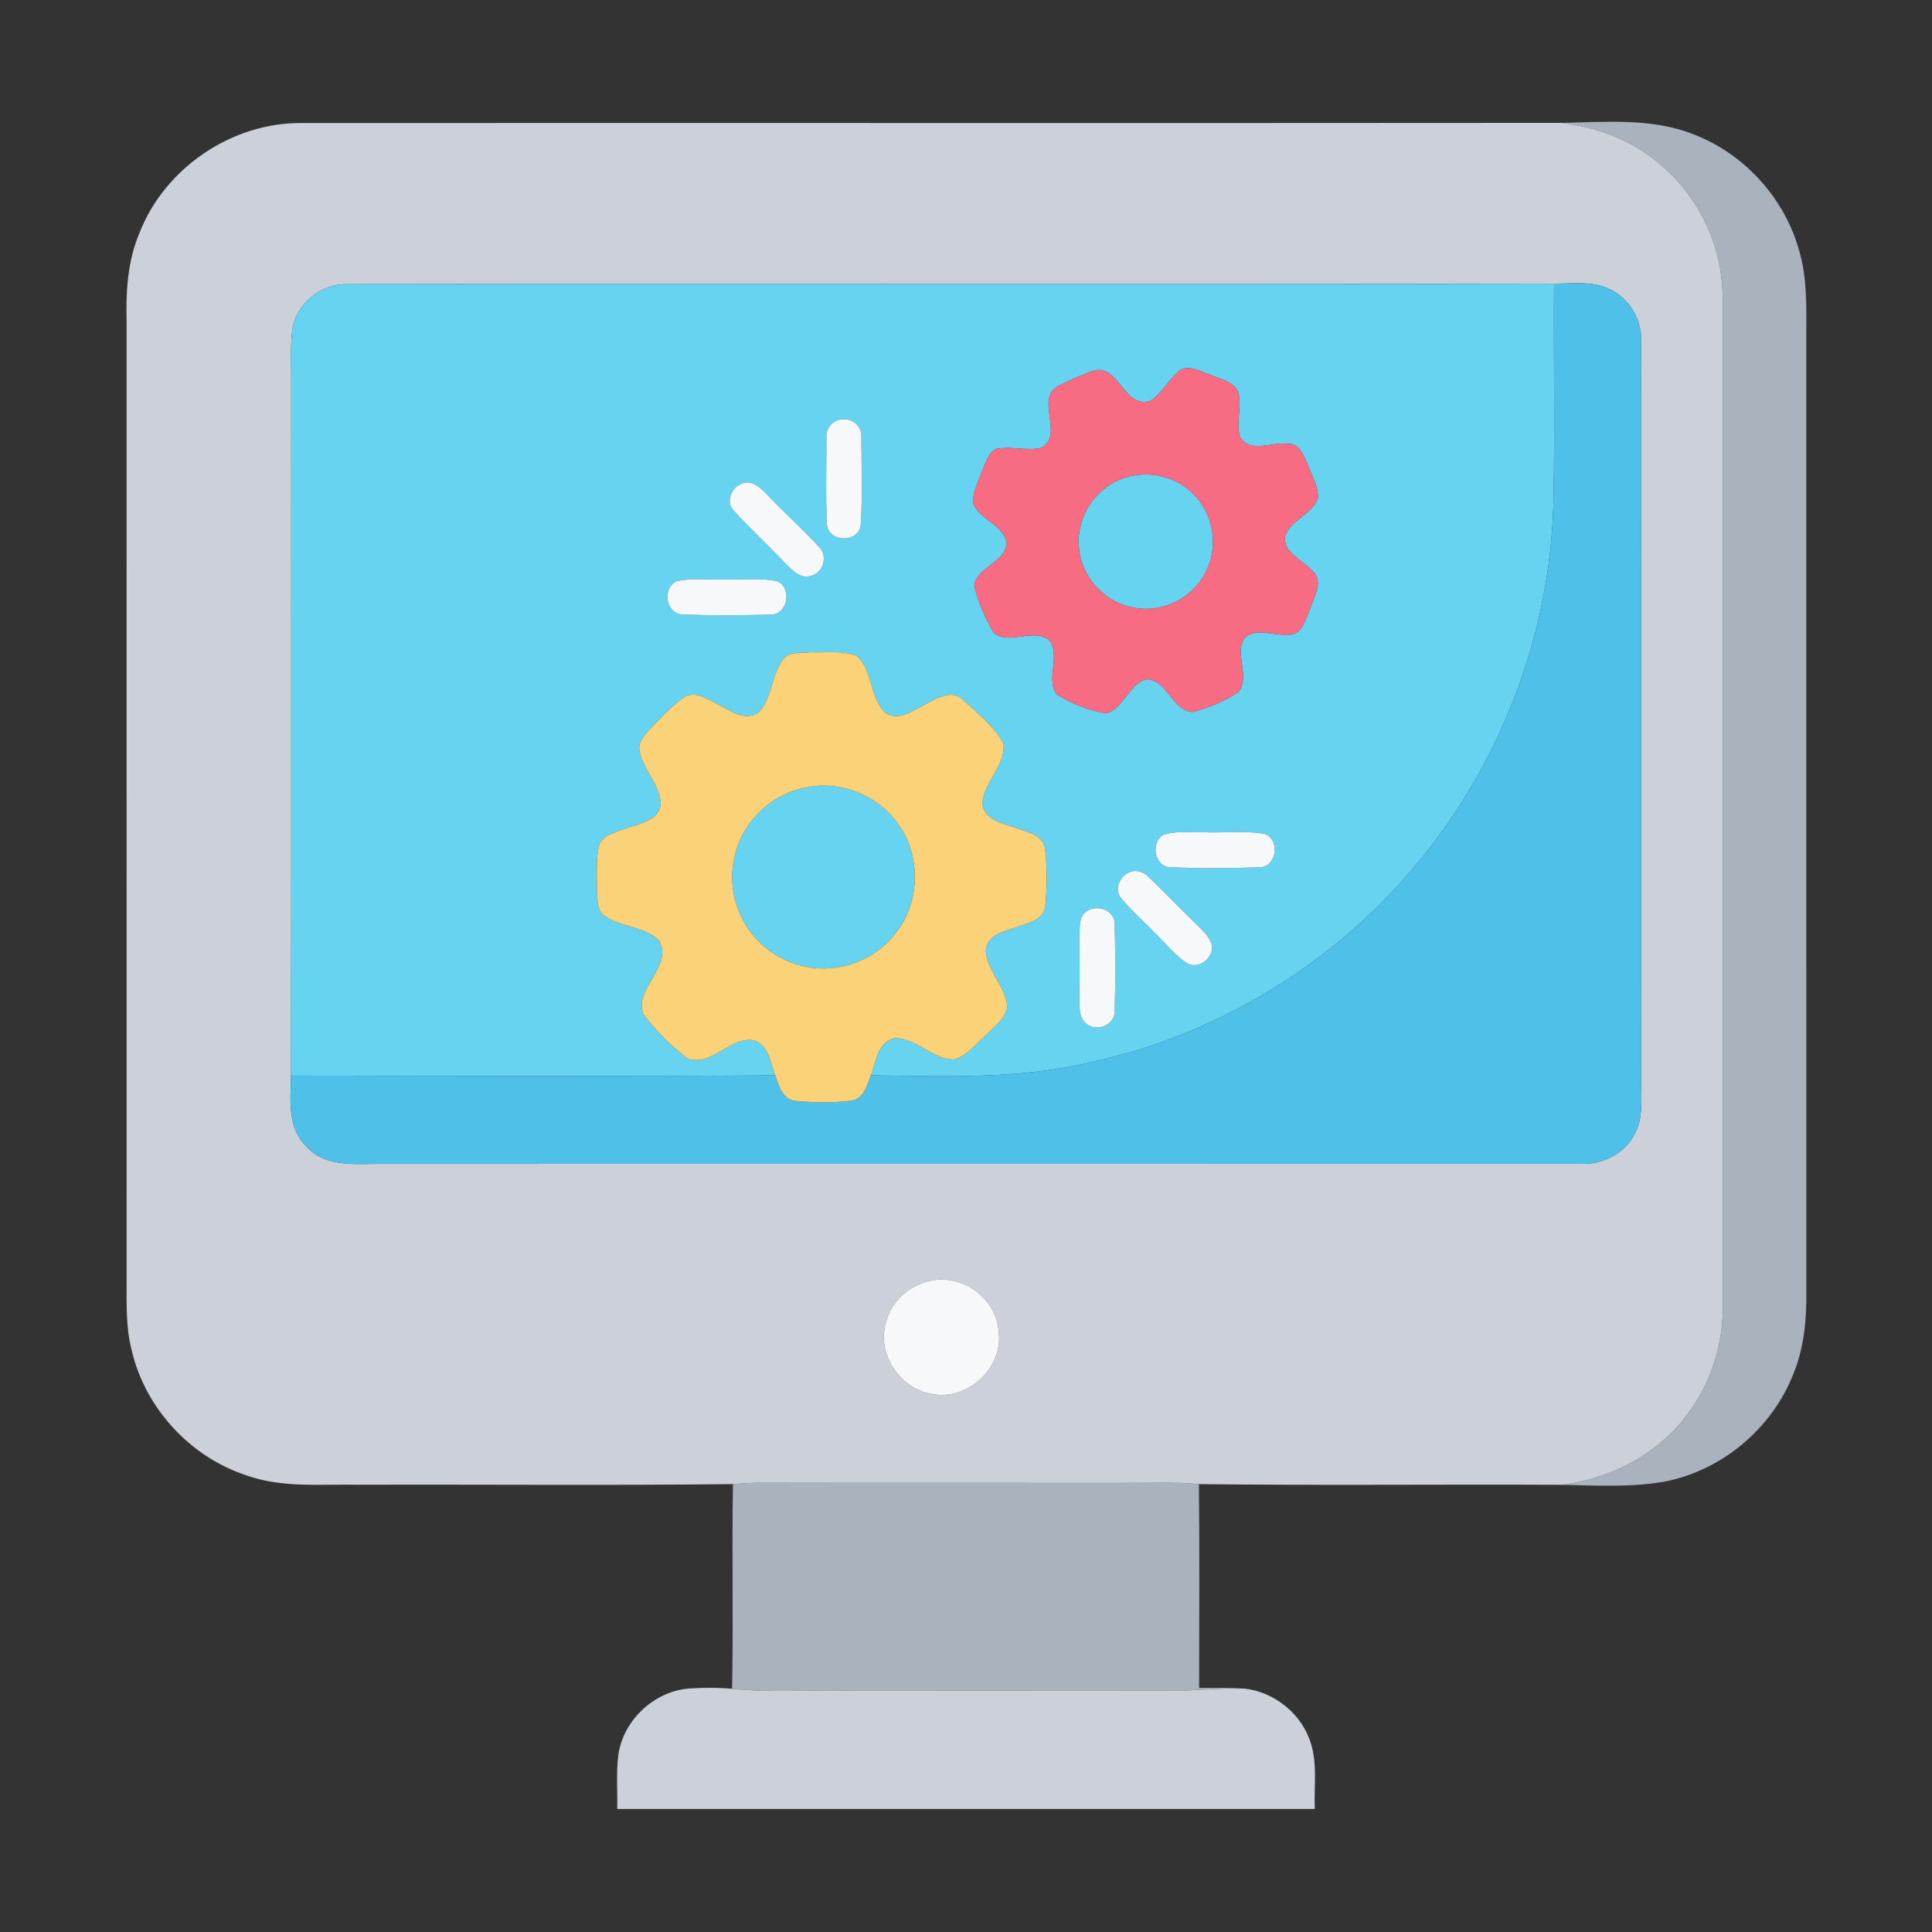 <?xml version="1.0" encoding="UTF-8" ?>
<!DOCTYPE svg PUBLIC "-//W3C//DTD SVG 1.1//EN" "http://www.w3.org/Graphics/SVG/1.1/DTD/svg11.dtd">
<svg width="512pt" height="512pt" viewBox="0 0 512 512" version="1.1"
    xmlns="http://www.w3.org/2000/svg">
    <rect x="0" y="0" width="512" height="512" fill="#333333" stroke="none"/>
    <g id="#aab2bdff">
        <path fill="#aab2bd" opacity="1.00" d=" M 413.87 32.56 C 425.45 32.34 437.54 31.21 448.58 35.51 C 462.31 40.68 473.20 52.73 476.94 66.93 C 478.93 74.09 478.71 81.58 478.68 88.94 C 478.69 173.28 478.67 257.63 478.69 341.97 C 478.81 349.52 478.13 357.24 475.19 364.27 C 469.53 378.63 456.31 389.69 441.14 392.64 C 432.14 394.21 422.93 393.69 413.84 393.49 C 427.46 391.85 440.53 384.76 448.27 373.27 C 453.83 365.32 456.66 355.61 456.58 345.93 C 456.57 260.62 456.57 175.31 456.57 90.01 C 456.54 82.33 457.06 74.48 454.93 67.01 C 451.48 54.04 442.12 42.79 429.96 37.08 C 424.90 34.68 419.41 33.29 413.87 32.56 Z" />
        <path fill="#aab2bd" opacity="1.00" d=" M 194.24 393.30 C 196.48 393.12 198.73 392.97 200.98 392.94 C 233.32 393.01 265.67 392.95 298.02 392.98 C 304.59 393.02 311.17 392.69 317.73 393.30 C 317.91 411.30 317.80 429.31 317.78 447.31 C 321.85 447.30 325.93 447.24 330.00 447.51 C 323.65 447.20 317.33 448.07 310.99 448.05 C 282.34 448.00 253.68 448.04 225.03 448.03 C 214.69 447.76 204.31 448.64 194.01 447.54 C 194.38 429.46 193.92 411.38 194.24 393.30 Z" />
    </g>
    <g id="#ccd1d9ff">
        <path fill="#ccd1d9" opacity="1.00" d=" M 36.92 61.83 C 43.61 44.53 61.47 32.40 80.04 32.61 C 191.31 32.55 302.60 32.66 413.87 32.56 C 419.41 33.29 424.90 34.68 429.96 37.08 C 442.12 42.79 451.48 54.04 454.93 67.01 C 457.06 74.48 456.54 82.33 456.57 90.01 C 456.57 175.31 456.57 260.62 456.58 345.93 C 456.66 355.61 453.83 365.32 448.27 373.27 C 440.53 384.76 427.46 391.85 413.84 393.49 C 381.81 393.32 349.76 393.70 317.73 393.30 C 311.17 392.69 304.59 393.02 298.02 392.98 C 265.67 392.95 233.32 393.01 200.98 392.94 C 198.73 392.97 196.48 393.12 194.24 393.30 C 161.18 393.69 128.10 393.36 95.02 393.47 C 85.05 393.27 74.72 394.40 65.14 390.93 C 50.36 386.03 38.54 373.21 34.95 358.04 C 33.30 351.81 33.56 345.33 33.56 338.95 C 33.56 254.28 33.56 169.60 33.55 84.93 C 33.35 77.12 33.85 69.11 36.92 61.83 M 77.47 87.33 C 76.90 91.85 77.23 96.41 77.17 100.95 C 77.14 162.32 77.23 223.69 77.13 285.06 C 76.98 291.45 76.12 298.98 81.22 303.85 C 85.67 308.88 92.83 308.56 98.94 308.45 C 205.62 308.39 312.30 308.45 418.97 308.42 C 425.05 308.71 431.22 305.35 433.63 299.65 C 435.65 295.05 434.79 289.88 434.95 285.00 C 434.95 220.34 434.92 155.68 434.96 91.02 C 435.24 85.56 432.52 79.97 427.70 77.24 C 422.96 74.28 417.14 75.16 411.84 75.18 C 305.19 75.40 198.54 75.15 91.89 75.31 C 85.01 75.17 78.49 80.48 77.47 87.33 M 246.40 339.45 C 241.04 340.54 236.40 344.74 234.91 350.03 C 232.04 358.52 238.47 368.24 247.22 369.47 C 256.53 371.20 266.00 362.36 264.65 352.92 C 264.17 344.07 254.97 337.43 246.40 339.45 Z" />
        <path fill="#ccd1d9" opacity="1.00" d=" M 182.38 447.49 C 186.24 447.23 190.14 447.19 194.01 447.54 C 204.31 448.64 214.69 447.76 225.03 448.03 C 253.68 448.04 282.34 448.00 310.99 448.05 C 317.33 448.07 323.65 447.20 330.00 447.51 C 337.31 448.43 343.95 453.43 346.76 460.26 C 349.35 466.31 348.18 473.02 348.43 479.40 C 286.81 479.40 225.19 479.40 163.57 479.40 C 163.68 474.59 163.26 469.75 163.88 464.97 C 165.22 455.88 173.23 448.33 182.38 447.49 Z" />
    </g>
    <g id="#66d4f1ff">
        <path fill="#66d4f1" opacity="1.00" d=" M 77.47 87.33 C 78.49 80.48 85.01 75.17 91.89 75.31 C 198.54 75.15 305.19 75.40 411.84 75.18 C 411.69 94.80 412.11 114.42 411.66 134.03 C 410.66 166.74 398.92 198.95 378.82 224.76 C 356.84 253.28 324.63 273.77 289.43 281.41 C 270.24 286.12 250.35 285.23 230.77 284.99 C 232.19 281.45 232.58 275.98 237.13 275.13 C 242.92 275.06 247.06 280.77 252.84 280.79 C 256.35 279.77 258.64 276.60 261.32 274.31 C 263.38 272.10 266.27 270.17 266.94 267.05 C 266.69 261.52 261.67 257.52 261.24 252.03 C 261.44 247.60 266.51 246.74 269.86 245.55 C 272.66 244.53 276.77 243.68 277.03 240.03 C 277.51 235.02 277.55 229.92 276.97 224.92 C 276.37 221.07 271.82 220.44 268.82 219.27 C 265.52 218.11 260.59 217.20 260.37 212.85 C 260.73 207.13 266.60 202.91 265.94 197.03 C 263.45 192.44 259.12 189.13 255.38 185.57 C 252.26 182.44 248.04 185.13 244.95 186.81 C 241.81 188.40 237.80 191.36 234.41 188.72 C 230.47 184.62 231.33 177.75 227.11 173.86 C 223.31 172.29 219.00 173.03 214.99 172.86 C 212.54 173.10 209.51 172.58 207.64 174.54 C 204.50 178.65 204.70 184.43 201.40 188.44 C 197.74 191.71 193.18 188.08 189.71 186.37 C 187.22 185.18 184.26 183.08 181.49 184.64 C 178.15 186.82 175.56 189.94 172.72 192.70 C 171.21 194.43 169.06 196.32 169.44 198.87 C 170.41 203.94 174.80 207.80 175.12 213.03 C 174.72 217.30 169.84 218.17 166.55 219.33 C 163.69 220.45 159.56 221.00 158.64 224.45 C 157.94 228.26 158.19 232.16 158.20 236.01 C 158.38 238.11 158.12 240.59 159.67 242.27 C 164.01 245.90 170.74 245.20 174.73 249.34 C 178.37 256.19 168.08 261.76 170.44 268.66 C 173.77 273.16 177.85 277.27 182.35 280.60 C 188.75 282.68 193.52 274.49 199.93 275.72 C 203.78 277.05 204.15 281.72 205.46 285.00 C 162.69 285.29 119.90 285.18 77.13 285.06 C 77.23 223.69 77.14 162.32 77.17 100.95 C 77.23 96.41 76.90 91.85 77.47 87.33 M 289.34 98.41 C 286.27 99.53 283.24 100.82 280.35 102.36 C 274.19 105.84 282.25 115.40 275.85 118.72 C 271.96 119.51 267.95 118.22 264.05 118.95 C 261.92 119.93 261.36 122.44 260.45 124.38 C 259.44 127.21 257.93 129.97 257.79 133.02 C 259.26 137.76 266.02 138.92 266.81 143.98 C 266.30 149.07 259.36 150.09 258.18 154.86 C 258.99 159.38 261.07 163.72 263.35 167.69 C 267.53 171.19 274.06 166.11 278.20 169.79 C 281.06 173.98 277.10 179.82 280.03 184.00 C 283.93 186.48 288.46 188.24 293.02 189.06 C 297.94 187.85 299.02 181.04 304.00 180.01 C 309.50 180.32 310.58 188.34 316.05 188.70 C 320.34 187.58 324.63 185.83 328.29 183.31 C 331.40 179.11 326.89 173.14 329.96 168.93 C 333.02 166.29 337.38 168.49 341.00 168.19 C 345.10 168.73 346.00 163.93 347.27 161.10 C 348.25 158.04 350.89 153.95 347.76 151.29 C 345.29 148.35 339.96 146.64 340.56 142.06 C 342.09 137.71 347.72 136.36 349.27 132.00 C 349.43 128.95 347.69 126.18 346.68 123.38 C 345.58 120.91 344.37 117.26 340.97 117.62 C 337.01 117.14 331.64 120.01 328.79 116.15 C 327.11 112.05 329.61 107.27 327.85 103.18 C 326.13 100.95 323.12 100.41 320.68 99.29 C 318.25 98.57 315.67 96.86 313.10 97.86 C 309.85 100.13 308.22 104.07 304.88 106.22 C 297.80 108.65 296.47 95.75 289.34 98.41 M 223.20 111.15 C 220.71 111.22 218.79 113.50 219.02 115.95 C 219.02 123.64 218.78 131.35 219.15 139.03 C 219.63 143.91 227.69 143.92 228.12 139.02 C 228.58 131.36 228.32 123.65 228.26 115.98 C 228.57 113.14 225.99 110.75 223.20 111.15 M 196.26 128.30 C 193.60 129.47 192.28 133.28 194.57 135.46 C 198.82 140.17 203.57 144.43 207.90 149.07 C 209.79 150.86 211.96 153.57 214.92 152.61 C 218.20 151.87 219.50 147.30 217.04 144.96 C 212.77 140.26 208.00 136.05 203.65 131.44 C 201.75 129.53 199.23 126.76 196.26 128.30 M 179.16 154.08 C 175.44 156.02 176.46 162.76 180.91 162.84 C 188.63 163.15 196.38 163.10 204.10 162.88 C 208.76 163.05 210.05 155.86 205.97 154.04 C 201.40 153.07 196.68 153.73 192.05 153.57 C 187.76 153.71 183.38 153.08 179.16 154.08 M 308.27 221.27 C 304.91 223.25 305.86 229.49 309.96 229.82 C 317.95 230.16 326.00 230.14 333.98 229.83 C 338.57 229.58 339.25 222.11 334.89 220.93 C 329.64 220.11 324.29 220.77 319.00 220.56 C 315.43 220.68 311.69 220.07 308.27 221.27 M 299.21 231.20 C 296.76 232.29 295.19 235.71 297.10 237.97 C 299.88 241.46 303.35 244.32 306.39 247.58 C 309.13 250.18 311.47 253.28 314.68 255.33 C 317.93 257.01 322.06 253.51 321.04 250.00 C 320.18 247.73 318.20 246.17 316.58 244.46 C 312.47 240.55 308.60 236.40 304.49 232.50 C 303.16 231.10 301.05 230.29 299.21 231.20 M 288.32 241.29 C 286.60 242.13 286.14 244.15 286.14 245.90 C 285.96 251.58 286.21 257.27 286.06 262.96 C 286.26 265.53 285.55 268.60 287.32 270.76 C 289.75 273.79 295.46 272.02 295.38 268.00 C 295.64 260.35 295.61 252.66 295.39 245.01 C 295.57 241.40 291.16 239.67 288.32 241.29 Z" />
        <path fill="#66d4f1" opacity="1.00" d=" M 298.38 126.53 C 304.73 124.52 312.12 126.41 316.63 131.33 C 321.71 136.61 322.95 145.11 319.52 151.60 C 316.24 158.34 308.36 162.40 300.97 161.11 C 293.04 160.06 286.46 153.01 285.93 145.04 C 285.10 136.94 290.59 128.82 298.38 126.53 Z" />
        <path fill="#66d4f1" opacity="1.00" d=" M 214.38 208.54 C 223.21 207.00 232.67 210.88 237.86 218.18 C 244.18 226.59 243.92 239.12 237.35 247.31 C 231.81 254.63 221.86 258.17 212.94 256.05 C 205.47 254.43 198.94 249.02 195.99 241.96 C 193.10 235.30 193.44 227.33 196.94 220.96 C 200.41 214.40 207.05 209.69 214.38 208.54 Z" />
    </g>
    <g id="#4fc0e8ff">
        <path fill="#4fc0e8" opacity="1.00" d=" M 411.84 75.18 C 417.14 75.16 422.96 74.28 427.70 77.24 C 432.52 79.97 435.24 85.56 434.96 91.02 C 434.92 155.68 434.95 220.34 434.95 285.00 C 434.79 289.88 435.65 295.05 433.63 299.65 C 431.22 305.35 425.05 308.71 418.97 308.42 C 312.30 308.45 205.62 308.39 98.94 308.45 C 92.83 308.56 85.67 308.88 81.22 303.85 C 76.12 298.98 76.98 291.45 77.13 285.06 C 119.90 285.18 162.69 285.29 205.46 285.00 C 206.41 287.76 207.48 291.59 211.01 291.78 C 215.90 292.21 220.88 292.31 225.75 291.67 C 228.93 291.13 229.81 287.57 230.77 284.99 C 250.35 285.23 270.24 286.12 289.43 281.41 C 324.63 273.77 356.84 253.28 378.82 224.76 C 398.92 198.95 410.66 166.74 411.66 134.03 C 412.11 114.42 411.69 94.80 411.84 75.18 Z" />
    </g>
    <g id="#f76c82ff">
        <path fill="#f76c82" opacity="1.00" d=" M 289.34 98.41 C 296.47 95.75 297.80 108.65 304.88 106.22 C 308.22 104.07 309.85 100.13 313.10 97.86 C 315.67 96.86 318.25 98.57 320.68 99.29 C 323.12 100.41 326.13 100.95 327.85 103.18 C 329.61 107.27 327.11 112.05 328.79 116.15 C 331.64 120.01 337.01 117.14 340.97 117.62 C 344.37 117.26 345.58 120.91 346.68 123.38 C 347.69 126.18 349.43 128.95 349.27 132.00 C 347.72 136.36 342.09 137.71 340.56 142.06 C 339.96 146.64 345.29 148.35 347.76 151.29 C 350.89 153.95 348.25 158.04 347.27 161.10 C 346.00 163.93 345.10 168.73 341.00 168.19 C 337.38 168.49 333.02 166.29 329.96 168.93 C 326.89 173.14 331.40 179.11 328.29 183.31 C 324.63 185.83 320.34 187.58 316.05 188.70 C 310.58 188.34 309.50 180.32 304.00 180.01 C 299.02 181.04 297.94 187.85 293.02 189.06 C 288.46 188.24 283.93 186.48 280.03 184.00 C 277.10 179.82 281.06 173.98 278.20 169.79 C 274.06 166.11 267.53 171.19 263.35 167.69 C 261.07 163.72 258.99 159.38 258.18 154.86 C 259.36 150.09 266.30 149.07 266.81 143.98 C 266.02 138.92 259.26 137.76 257.79 133.02 C 257.93 129.97 259.44 127.21 260.45 124.38 C 261.36 122.44 261.92 119.93 264.05 118.95 C 267.95 118.22 271.96 119.51 275.85 118.72 C 282.25 115.40 274.19 105.84 280.35 102.36 C 283.24 100.82 286.27 99.53 289.34 98.41 M 298.38 126.53 C 290.59 128.82 285.10 136.94 285.93 145.04 C 286.46 153.01 293.04 160.06 300.97 161.11 C 308.36 162.40 316.24 158.34 319.52 151.60 C 322.95 145.11 321.71 136.61 316.63 131.33 C 312.12 126.41 304.73 124.52 298.38 126.53 Z" />
    </g>
    <g id="#f7f8f9ff">
        <path fill="#f7f8f9" opacity="1.00" d=" M 223.20 111.15 C 225.99 110.75 228.57 113.14 228.26 115.98 C 228.32 123.65 228.58 131.36 228.12 139.02 C 227.69 143.92 219.63 143.91 219.15 139.03 C 218.78 131.35 219.02 123.64 219.02 115.95 C 218.79 113.50 220.71 111.22 223.20 111.15 Z" />
        <path fill="#f7f8f9" opacity="1.00" d=" M 196.26 128.30 C 199.23 126.76 201.75 129.53 203.65 131.44 C 208.00 136.05 212.77 140.26 217.04 144.96 C 219.50 147.30 218.20 151.87 214.92 152.61 C 211.96 153.57 209.79 150.86 207.90 149.07 C 203.57 144.43 198.82 140.17 194.57 135.46 C 192.28 133.28 193.60 129.47 196.26 128.30 Z" />
        <path fill="#f7f8f9" opacity="1.00" d=" M 179.16 154.08 C 183.38 153.08 187.76 153.71 192.05 153.57 C 196.68 153.73 201.40 153.07 205.97 154.04 C 210.05 155.86 208.76 163.05 204.10 162.88 C 196.38 163.10 188.63 163.15 180.91 162.84 C 176.46 162.76 175.44 156.02 179.16 154.08 Z" />
        <path fill="#f7f8f9" opacity="1.00" d=" M 308.27 221.27 C 311.69 220.07 315.43 220.68 319.00 220.56 C 324.29 220.77 329.64 220.11 334.89 220.93 C 339.25 222.11 338.57 229.58 333.98 229.83 C 326.00 230.14 317.95 230.16 309.96 229.82 C 305.86 229.49 304.91 223.25 308.27 221.27 Z" />
        <path fill="#f7f8f9" opacity="1.00" d=" M 299.21 231.20 C 301.05 230.29 303.16 231.10 304.49 232.50 C 308.60 236.40 312.47 240.55 316.58 244.46 C 318.20 246.17 320.18 247.73 321.04 250.00 C 322.06 253.51 317.93 257.01 314.68 255.33 C 311.47 253.28 309.13 250.18 306.39 247.58 C 303.35 244.32 299.88 241.46 297.10 237.97 C 295.19 235.71 296.76 232.29 299.21 231.20 Z" />
        <path fill="#f7f8f9" opacity="1.00" d=" M 288.32 241.29 C 291.16 239.67 295.57 241.40 295.39 245.01 C 295.61 252.66 295.64 260.35 295.38 268.00 C 295.46 272.02 289.75 273.79 287.32 270.76 C 285.55 268.60 286.26 265.53 286.06 262.96 C 286.21 257.27 285.96 251.58 286.14 245.90 C 286.14 244.15 286.60 242.13 288.32 241.29 Z" />
        <path fill="#f7f8f9" opacity="1.00" d=" M 246.40 339.45 C 254.97 337.43 264.17 344.07 264.65 352.92 C 266.00 362.36 256.53 371.20 247.22 369.47 C 238.47 368.24 232.04 358.52 234.91 350.03 C 236.40 344.74 241.04 340.54 246.40 339.45 Z" />
    </g>
    <g id="#fbd277ff">
        <path fill="#fbd277" opacity="1.00" d=" M 207.64 174.54 C 209.51 172.58 212.54 173.10 214.99 172.86 C 219.00 173.03 223.31 172.29 227.11 173.86 C 231.33 177.75 230.47 184.62 234.41 188.72 C 237.80 191.36 241.81 188.40 244.95 186.81 C 248.04 185.13 252.26 182.44 255.38 185.57 C 259.12 189.13 263.45 192.44 265.94 197.03 C 266.60 202.91 260.73 207.13 260.37 212.85 C 260.59 217.20 265.52 218.11 268.82 219.27 C 271.82 220.44 276.37 221.07 276.97 224.92 C 277.55 229.92 277.51 235.02 277.03 240.03 C 276.77 243.68 272.66 244.53 269.86 245.55 C 266.51 246.74 261.44 247.60 261.24 252.03 C 261.67 257.52 266.69 261.52 266.94 267.05 C 266.27 270.17 263.38 272.10 261.32 274.31 C 258.64 276.60 256.35 279.77 252.84 280.79 C 247.06 280.77 242.92 275.06 237.13 275.13 C 232.58 275.98 232.19 281.45 230.77 284.99 C 229.81 287.57 228.93 291.13 225.75 291.67 C 220.88 292.31 215.90 292.21 211.01 291.78 C 207.48 291.59 206.41 287.76 205.46 285.00 C 204.15 281.72 203.78 277.05 199.93 275.72 C 193.52 274.49 188.75 282.68 182.35 280.60 C 177.85 277.27 173.77 273.16 170.44 268.66 C 168.08 261.76 178.37 256.19 174.73 249.34 C 170.74 245.20 164.01 245.90 159.67 242.27 C 158.12 240.59 158.38 238.11 158.20 236.01 C 158.19 232.16 157.94 228.26 158.64 224.45 C 159.56 221.00 163.69 220.45 166.55 219.33 C 169.84 218.17 174.72 217.30 175.12 213.03 C 174.80 207.80 170.41 203.94 169.44 198.87 C 169.06 196.32 171.21 194.43 172.72 192.70 C 175.56 189.94 178.15 186.82 181.49 184.64 C 184.26 183.08 187.22 185.18 189.71 186.37 C 193.18 188.08 197.74 191.71 201.40 188.44 C 204.70 184.43 204.50 178.65 207.64 174.54 M 214.38 208.54 C 207.05 209.69 200.41 214.40 196.94 220.96 C 193.44 227.33 193.10 235.30 195.99 241.96 C 198.94 249.02 205.47 254.43 212.94 256.05 C 221.86 258.17 231.81 254.63 237.35 247.31 C 243.92 239.12 244.18 226.59 237.86 218.18 C 232.67 210.88 223.21 207.00 214.38 208.54 Z" />
    </g>
</svg>
